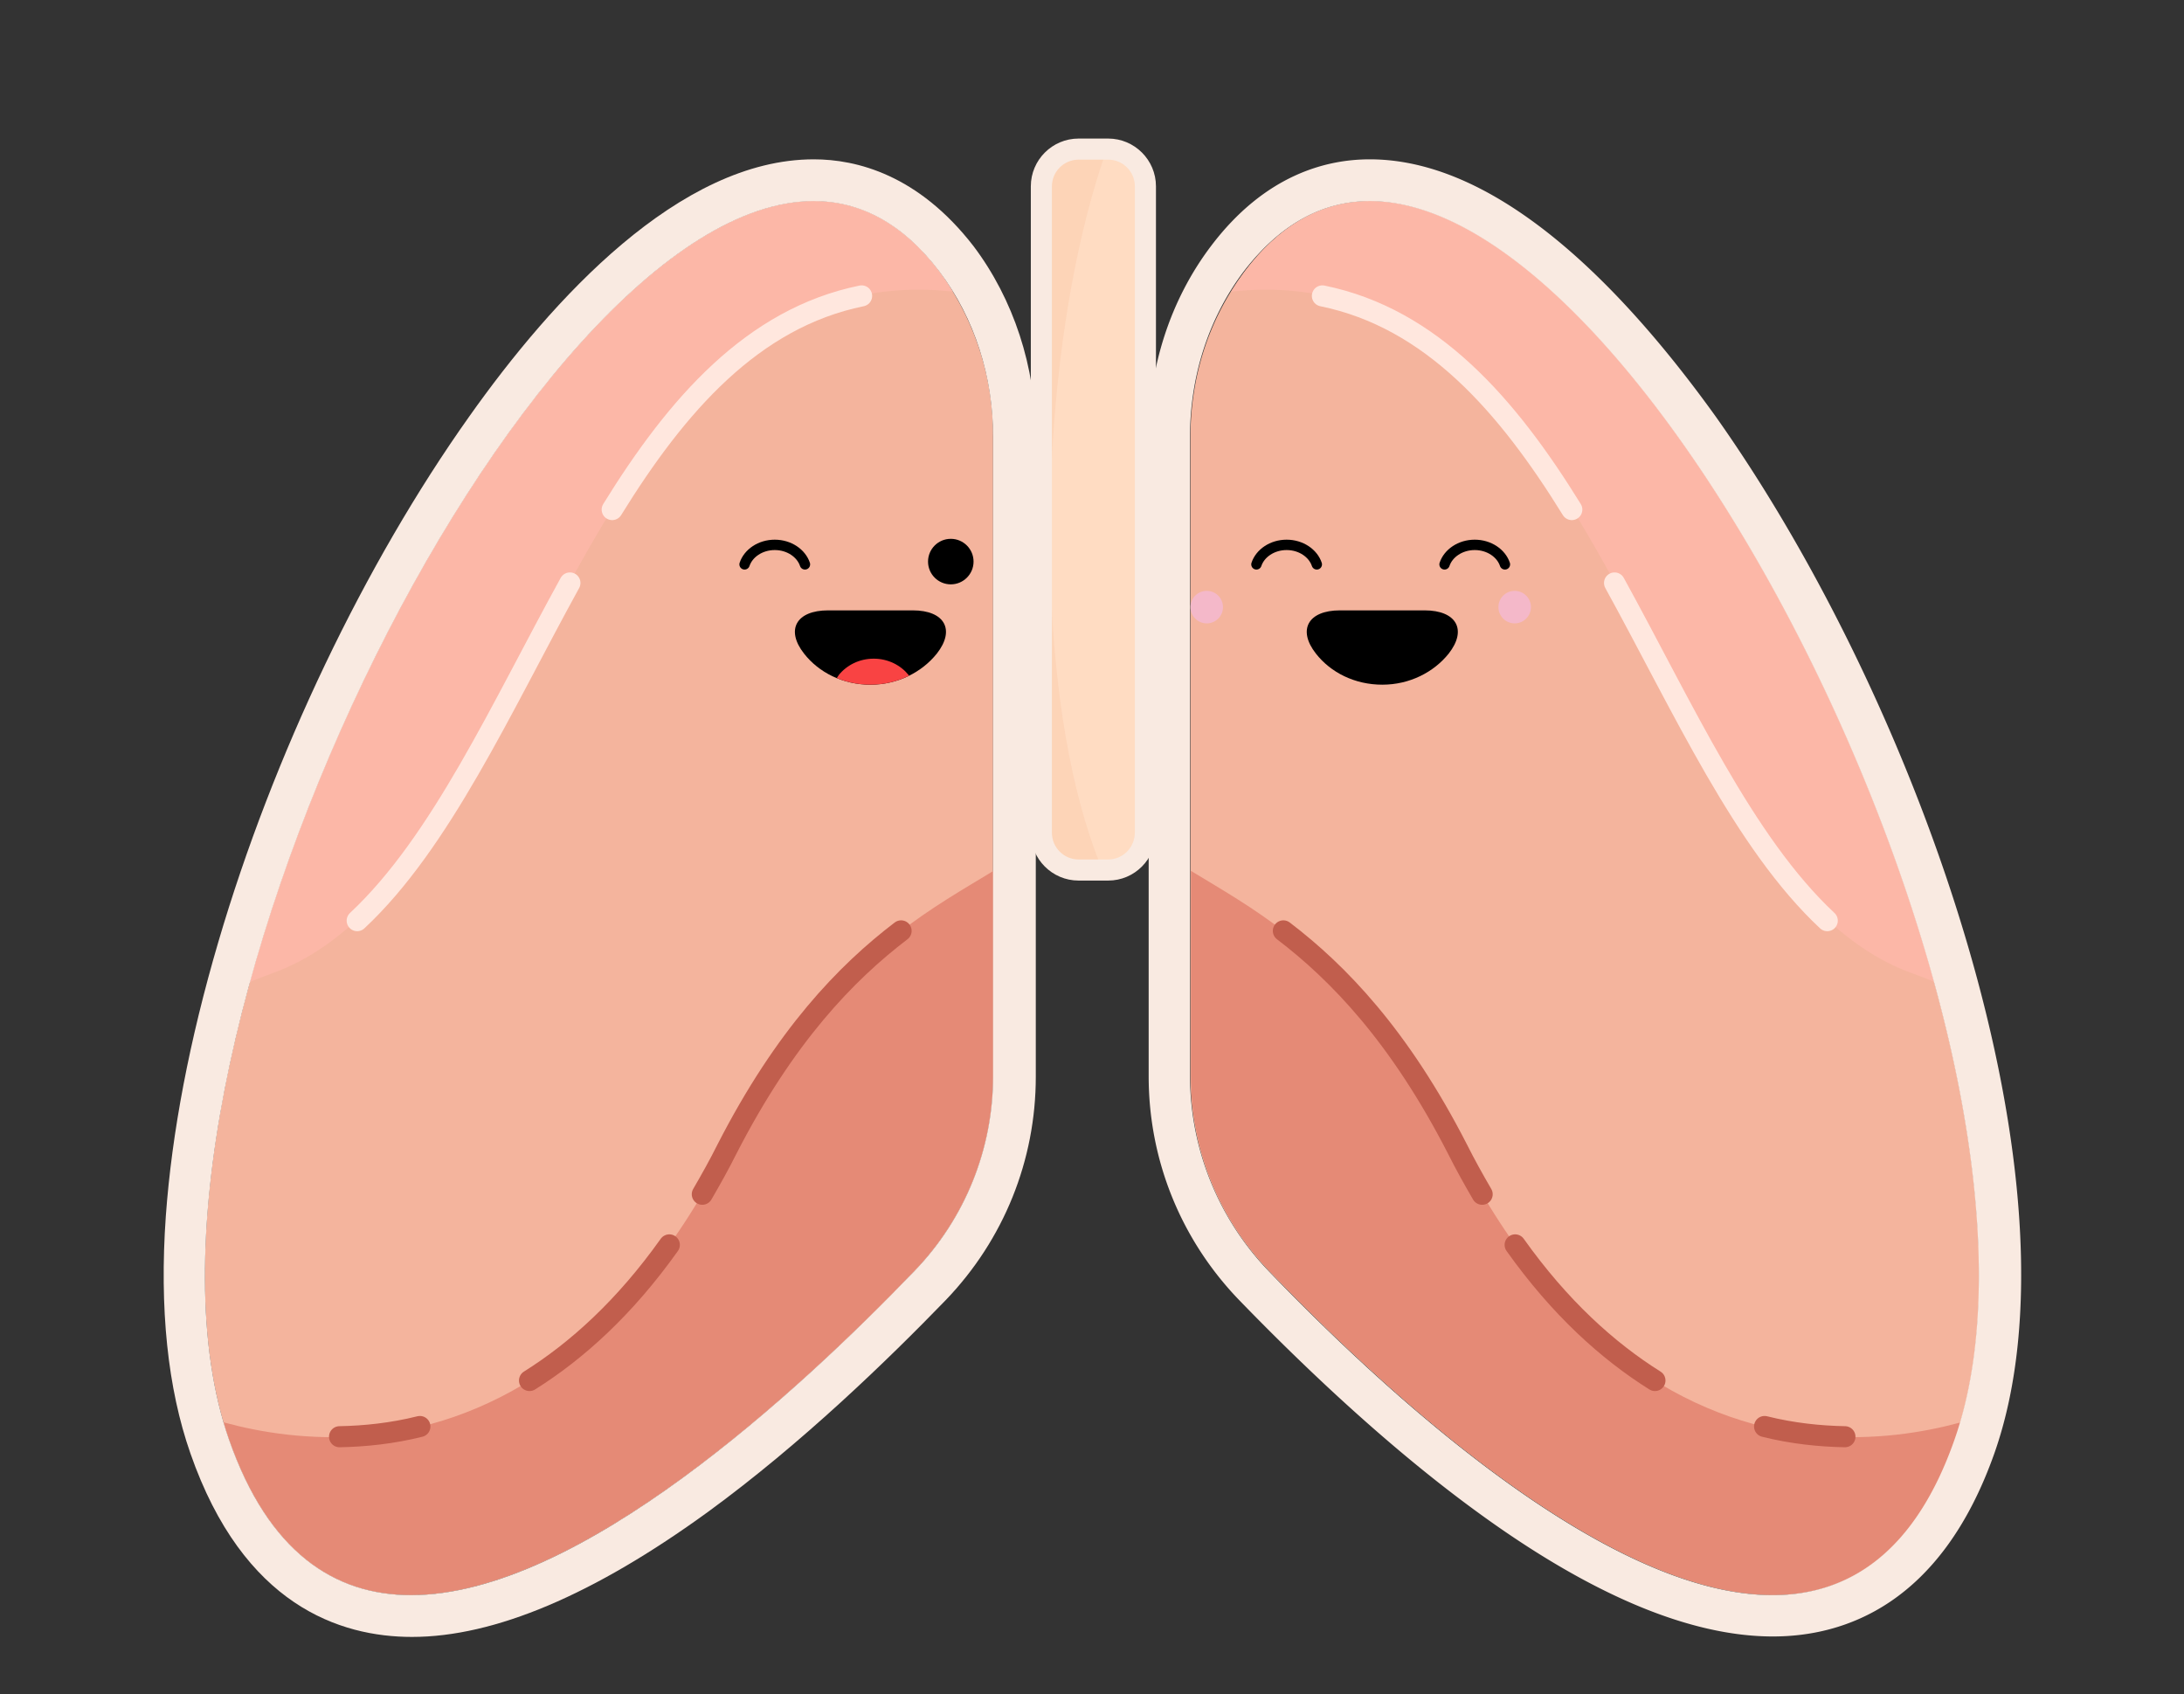 <svg xmlns="http://www.w3.org/2000/svg" xmlns:xlink="http://www.w3.org/1999/xlink" width="470.2" height="364.7">
  <rect width="100%" height="100%" fill="#333333" stroke="none"/>
  <style>
    .st0{fill:#f4b49d}.st2{opacity:.74}.st5{clip-path:url(#SVGID_6_);fill:none;stroke:#c15e4d;stroke-linecap:round;stroke-miterlimit:10}.st5,.st7,.st9{stroke-width:4.536}.st7{fill:none;stroke-linecap:round;stroke-miterlimit:10;clip-path:url(#SVGID_8_);stroke:#ffe7de}.st9{clip-path:url(#SVGID_10_);stroke:#c15e4d}.st11,.st12,.st9{fill:none;stroke-linecap:round;stroke-miterlimit:10}.st11{clip-path:url(#SVGID_12_);stroke:#ffe7de;stroke-width:4.536}.st12{stroke:#000;stroke-width:2.232}.st14{fill:#f4b8c9}.st15{fill:#f9eae1}
  </style>
  <path class="st0" d="M256.3 94v137.7c0 15.6 6 30.6 16.9 41.9 36.3 37.7 120.6 113.7 147.7 36.3 32.5-92.8-95-328.2-152.9-251.5-7.8 10.3-11.7 22.8-11.7 35.6zM213.8 94v137.7c0 15.6-6 30.6-16.9 41.9-36.2 37.7-120.5 113.7-147.6 36.3-32.4-92.8 95-328.2 152.9-251.5A59.24 59.24 0 0 1 213.8 94z"/>
  <path d="M238.6 187.3h-6.4c-4.4 0-8-3.6-8-8V40.1c0-4.4 3.6-8 8-8h6.4c4.4 0 8 3.6 8 8v139.1c0 4.5-3.6 8.1-8 8.1z" fill="#ffdcc2"/>
  <g class="st2">
    <defs>
      <path id="SVGID_1_" class="st2" d="M238.6 187.3h-6.4c-4.4 0-8-3.6-8-8V40.1c0-4.4 3.6-8 8-8h6.4c4.4 0 8 3.6 8 8v139.1c0 4.5-3.6 8.1-8 8.1z"/>
    </defs>
    <clipPath id="SVGID_2_">
      <use xlink:href="#SVGID_1_" overflow="visible"/>
    </clipPath>
    <path d="M263.3 0c-41.2 9.8-52.3 174.7-12.6 206.8 39.3 31.8-52.8 7-52.8 7L192 48.9l35.3-30.7 36-18.2z" clip-path="url(#SVGID_2_)" fill="#fcd1b4"/>
  </g>
  <defs>
    <path id="SVGID_3_" d="M238.6 187.3h-6.4c-4.4 0-8-3.6-8-8V40.1c0-4.4 3.6-8 8-8h6.4c4.4 0 8 3.6 8 8v139.1c0 4.5-3.6 8.1-8 8.1z"/>
  </defs>
  <clipPath id="SVGID_4_">
    <use xlink:href="#SVGID_3_" overflow="visible"/>
  </clipPath>
  <use xlink:href="#SVGID_3_" overflow="visible" fill="none" stroke="#f9eae1" stroke-width="4.54" stroke-miterlimit="10"/>
  <defs>
    <path id="SVGID_5_" d="M213.8 94v137.7c0 15.6-6 30.6-16.9 41.9-36.2 37.7-120.5 113.7-147.6 36.3-32.4-92.8 95-328.2 152.9-251.5A59.24 59.24 0 0 1 213.8 94z"/>
  </defs>
  <clipPath id="SVGID_6_">
    <use xlink:href="#SVGID_5_" overflow="visible"/>
  </clipPath>
  <path d="M229.2 169.1c-2.8 23.8-40.5 15.4-72.7 78.3-46.9 91.8-120.2 54.5-120.2 54.5l12.6 62.9s83.8-4.2 88-4.2c4.2 0 61.5-22.4 68.5-25.2 7-2.8 19.6-50.3 21-55.9 1.4-5.6 2.8-110.4 2.8-110.4z" clip-path="url(#SVGID_6_)" fill="#e58a76"/>
  <path class="st5" d="M90.4 307.1c-6 1.5-11.9 2.1-17.3 2.2M144.1 268c-9.6 13.5-19.9 22.8-30.1 29.2M194 200.4c-11.8 9-25 22.6-37.5 47-1.7 3.4-3.5 6.6-5.3 9.7"/>
  <defs>
    <path id="SVGID_7_" d="M213.8 94v137.7c0 15.6-6 30.6-16.9 41.9-36.2 37.7-120.5 113.7-147.6 36.3-32.4-92.8 95-328.2 152.9-251.5A59.24 59.24 0 0 1 213.8 94z"/>
  </defs>
  <clipPath id="SVGID_8_">
    <use xlink:href="#SVGID_7_" overflow="visible"/>
  </clipPath>
  <path d="M174.7 36.3c5.4-1.7 43.7 28.9 39.1 27.9-89.4-19.6-96.2 124-155.1 145.3-65.7 23.8-43.8 77.1-19.6 65.7C42 274 0 240.4 0 240.4s82.5-197 85.2-199.8c2.8-2.8 54.5-4.2 54.5-4.2h35z" clip-path="url(#SVGID_8_)" fill="#fcb7a7"/>
  <path class="st7" d="M122.7 125.5c-14.8 26.9-27.8 55.9-45.8 72.7M185.5 63.7c-23.5 4.8-39.8 23.5-53.7 46"/>
  <defs>
    <path id="SVGID_9_" d="M256.4 94v137.7c0 15.6 6 30.6 16.9 41.9 36.2 37.7 120.5 113.7 147.6 36.3 32.4-92.8-95-328.2-152.9-251.5A59.24 59.24 0 0 0 256.4 94z"/>
  </defs>
  <clipPath id="SVGID_10_">
    <use xlink:href="#SVGID_9_" overflow="visible"/>
  </clipPath>
  <path d="M241.1 169.1c2.8 23.8 40.5 15.4 72.7 78.3 46.9 91.8 120.2 54.5 120.2 54.5l-12.6 62.9s-83.8-4.2-88-4.2-61.5-22.4-68.5-25.2c-7-2.8-19.6-50.3-21-55.9-1.4-5.6-2.8-110.4-2.8-110.4z" clip-path="url(#SVGID_10_)" fill="#e58a76"/>
  <path class="st9" d="M379.9 307.1c6 1.5 11.9 2.1 17.3 2.2M326.2 268c9.6 13.5 19.9 22.8 30.1 29.2M276.3 200.4c11.8 9 25 22.6 37.5 47 1.7 3.4 3.5 6.6 5.3 9.7"/>
  <g>
    <defs>
      <path id="SVGID_11_" d="M256.4 94v137.7c0 15.6 6 30.6 16.9 41.9 36.2 37.7 120.5 113.7 147.6 36.3 32.4-92.8-95-328.2-152.9-251.5A59.24 59.24 0 0 0 256.4 94z"/>
    </defs>
    <clipPath id="SVGID_12_">
      <use xlink:href="#SVGID_11_" overflow="visible"/>
    </clipPath>
    <path d="M295.6 36.3c-5.4-1.7-43.7 28.9-39.1 27.9 89.4-19.6 96.2 124 155.1 145.3 65.7 23.8 43.8 77.1 19.6 65.7-2.8-1.3 39.1-34.9 39.1-34.9S387.8 43.3 385 40.5s-54.5-4.2-54.5-4.2h-34.9z" clip-path="url(#SVGID_12_)" fill="#fcb7a7"/>
    <path class="st11" d="M347.6 125.5c14.8 26.9 27.8 55.9 45.8 72.7M284.7 63.7c23.5 4.8 39.8 23.5 53.7 46"/>
  </g>
  <path class="st12" d="M270.5 121.5c.8-2.4 3.4-4.2 6.5-4.2s5.7 1.8 6.5 4.2M311 121.5c.8-2.4 3.4-4.2 6.5-4.2s5.7 1.8 6.5 4.2"/>
  <path d="M306.7 131.4c6.9 0 9.2 4.2 5.2 9.3-3.2 4-8.4 6.7-14.3 6.7s-11.1-2.6-14.3-6.7c-4-5.1-1.7-9.3 5.2-9.3h18.2z"/>
  <path class="st12" d="M160.3 121.5c.8-2.4 3.4-4.2 6.5-4.2s5.7 1.8 6.5 4.2"/>
  <path d="M196.5 131.4c6.9 0 9.2 4.2 5.2 9.3-3.2 4-8.4 6.7-14.3 6.7s-11.1-2.6-14.3-6.7c-4-5.1-1.7-9.3 5.2-9.3h18.2z"/>
  <circle cx="204.7" cy="120.9" r="4.9"/>
  <g>
    <defs>
      <path id="SVGID_13_" d="M196.5 131.4c6.9 0 9.2 4.2 5.2 9.3-3.2 4-8.4 6.7-14.3 6.7s-11.1-2.6-14.3-6.7c-4-5.1-1.7-9.3 5.2-9.3h18.2z"/>
    </defs>
    <clipPath id="SVGID_14_">
      <use xlink:href="#SVGID_13_" overflow="visible"/>
    </clipPath>
    <path d="M183.7 152.5c-3.6 0-5.2-4.5-3.1-7.2 1.7-2.1 4.4-3.5 7.5-3.5 3.1 0 5.8 1.4 7.5 3.5 2.1 2.7 2.5 7.2-2.5 8.4l-9.4-1.2z" clip-path="url(#SVGID_14_)" fill="#f94343"/>
  </g>
  <circle class="st14" cx="326.1" cy="130.7" r="3.5"/>
  <circle class="st14" cx="259.8" cy="130.7" r="3.5"/>
  <g>
    <path class="st15" d="M294.9 43.3c62.7 0 154 186.4 125.9 266.6-8.5 24.3-22.7 33.5-39.2 33.5-36.1 0-83.6-43.9-108.5-69.8a60.71 60.71 0 0 1-16.9-41.9V94c0-12.8 3.9-25.4 11.6-35.6 8-10.4 17.2-15.1 27.1-15.1m0-9c-9.2 0-22.5 3.2-34.2 18.7-8.7 11.5-13.4 26-13.4 41v137.7c0 18 6.9 35.1 19.4 48.1 12.2 12.6 30.9 30.8 51.2 45.6 24.5 17.9 45.9 26.9 63.8 26.9 15.4 0 36.2-6.9 47.7-39.5 20.1-57.2-15.6-160.4-60-223.1-18.1-25.2-45.5-55.4-74.5-55.4z"/>
  </g>
  <g>
    <path class="st15" d="M175.2 43.3c9.9 0 19.1 4.7 27 15.1 7.7 10.2 11.6 22.8 11.6 35.6v137.7c0 15.6-6 30.6-16.9 41.9-24.9 25.9-72.3 69.8-108.4 69.8-16.5 0-30.7-9.2-39.2-33.5-27.9-80.1 63.2-266.6 125.9-266.6m0-9c-28.9 0-56.3 30.1-74.2 55.4-22.5 31.7-42.2 72.9-54 113.1-6.2 21.1-10 41-11.3 59-1.4 19.9.4 37.1 5.3 51.1 11.4 32.7 32.2 39.5 47.7 39.5 17.8 0 39.2-9.1 63.7-26.9 20.3-14.8 39-33 51.2-45.6 12.5-13 19.4-30.1 19.4-48.1V94c0-15-4.8-29.6-13.4-41-11.9-15.4-25.2-18.7-34.4-18.7z"/>
  </g>
</svg>
